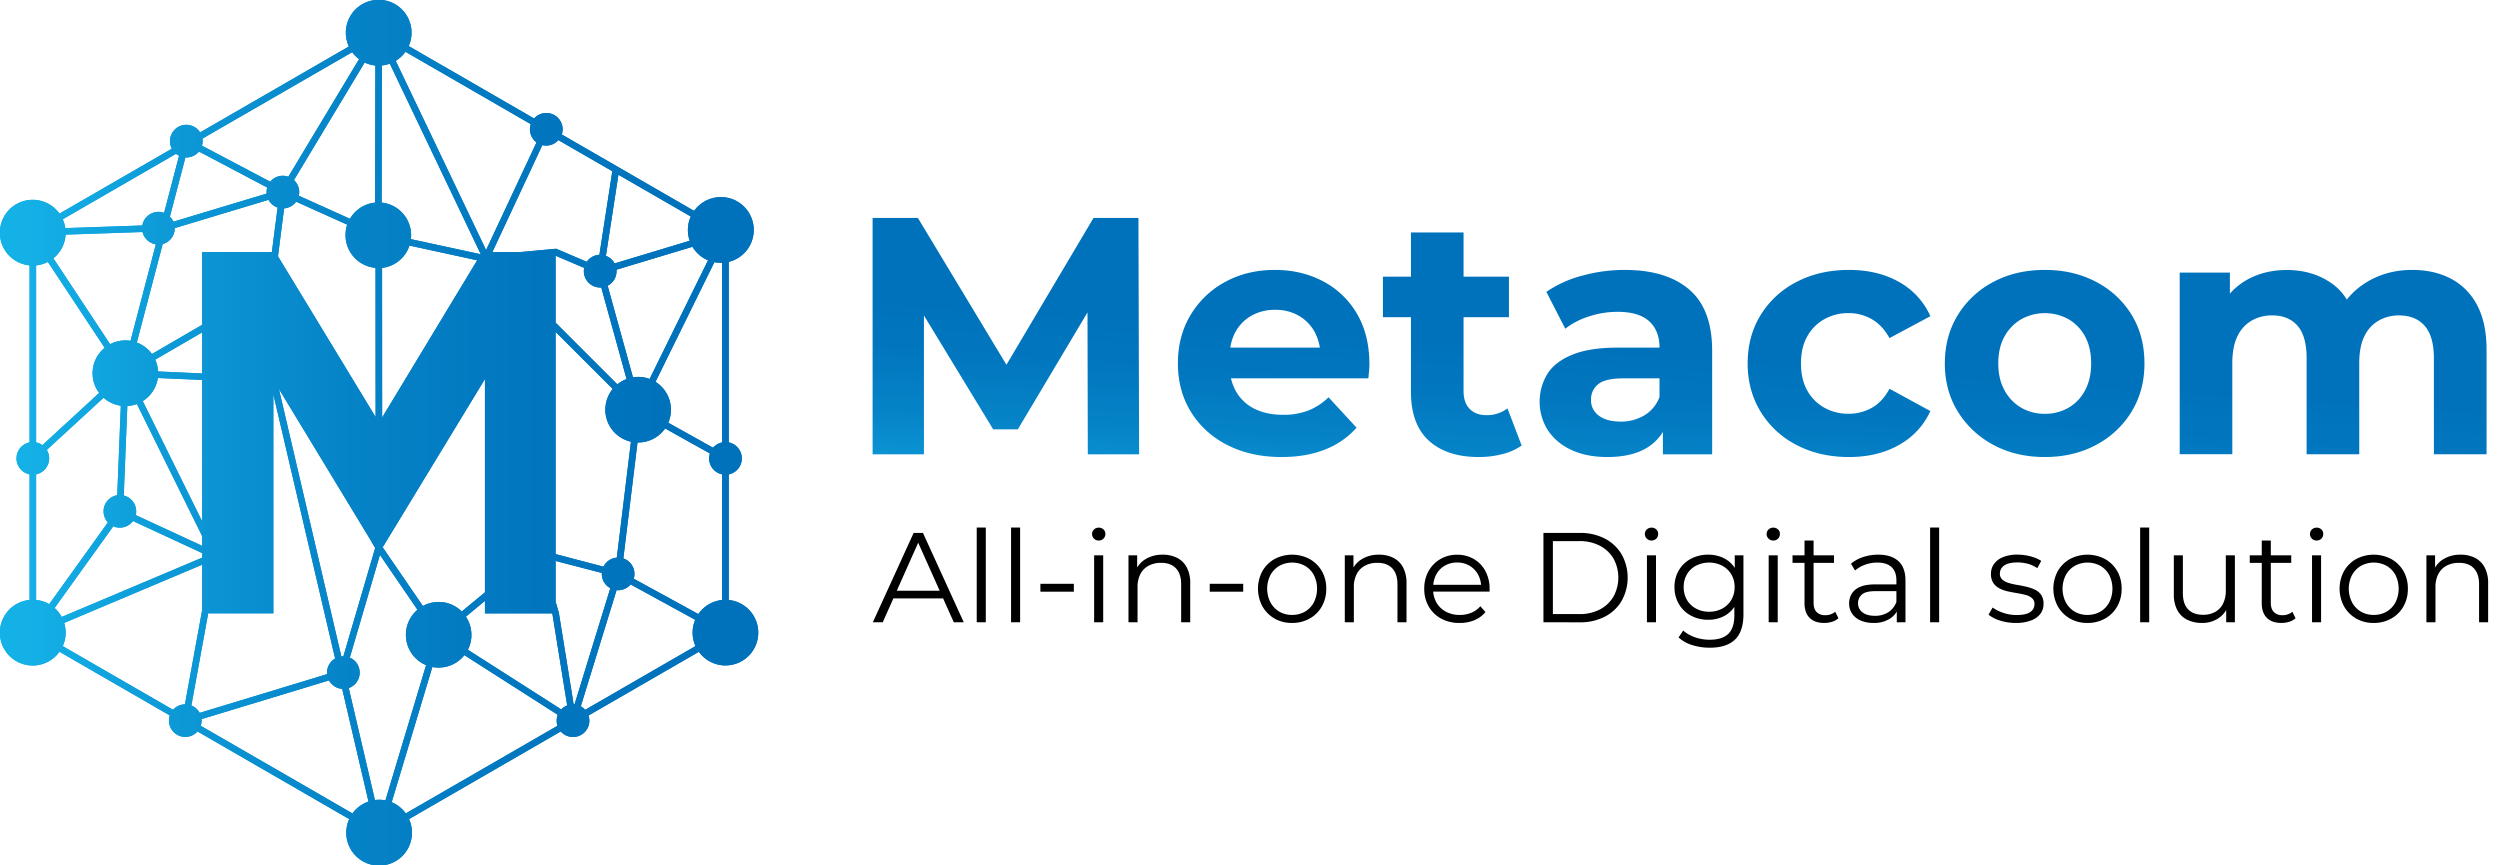 <svg xmlns="http://www.w3.org/2000/svg" xmlns:xlink="http://www.w3.org/1999/xlink" viewBox="0 0 1900.32 657.8"><defs><style>.cls-1{fill:url(#linear-gradient);}.cls-2{clip-path:url(#clip-path);}.cls-3{fill:url(#linear-gradient-4);}.cls-4{fill:url(#linear-gradient-5);}.cls-5{fill:url(#linear-gradient-6);}.cls-6{fill:url(#linear-gradient-7);}.cls-7{fill:url(#linear-gradient-8);}.cls-8{fill:url(#linear-gradient-9);}.cls-9{fill:url(#linear-gradient-10);}</style><linearGradient id="linear-gradient" y1="328.9" x2="576.36" y2="328.9" gradientUnits="userSpaceOnUse"><stop offset="0.03" stop-color="#14b1e7"/><stop offset="0.22" stop-color="#0d9ad7"/><stop offset="0.45" stop-color="#0684c8"/><stop offset="0.68" stop-color="#0177bf"/><stop offset="0.88" stop-color="#0072bc"/></linearGradient><clipPath id="clip-path"><path class="cls-1" d="M407.81,108.26a12.46,12.46,0,0,1-4.38-13.9l-95.23-55a24.84,24.84,0,0,1-7.4,6.89l68.69,143.82ZM542,340.33a12.51,12.51,0,0,1,6.93-4.07V199.78c-.37,0-.73,0-1.09,0a25.57,25.57,0,0,1-4.82-.46l-44.75,90.92a25,25,0,0,1,9.7,31.09ZM260.11,523.66a12.4,12.4,0,0,1-10-6.47l-96.85,29.43c0,.38,0,.77,0,1.16a12.44,12.44,0,0,1-.63,3.93l5.18,3,110.12,63.58a24.94,24.94,0,0,1,12.17-9Zm219.24-79.39a12.42,12.42,0,0,1-9.49,4.39,11.59,11.59,0,0,1-1.19-.05l-27.18,88.27a12.64,12.64,0,0,1,3.33,2.66l83.84-48.42a25,25,0,0,1-.22-20Zm-5.53-19.81a12.43,12.43,0,0,1,8.47,11.79,12.89,12.89,0,0,1-.55,3.65l49.09,26.86a25,25,0,0,1,18.09-10.71V360.6A12.42,12.42,0,0,1,539,348.44a12.27,12.27,0,0,1,.58-3.76l-34-19a24.93,24.93,0,0,1-20.47,10.68h-.51ZM82,397.11a12.43,12.43,0,0,1,7.11-20.7l2.71-68a24.75,24.75,0,0,1-13.09-6.07L35.59,342a12.26,12.26,0,0,1,1.79,6.41,12.41,12.41,0,0,1-9.92,12.16v95.45a24.75,24.75,0,0,1,9.95,3.2ZM468.62,205c0,.37.05.75.05,1.13a12.43,12.43,0,0,1-6.78,11.07l19.25,69.6a25.29,25.29,0,0,1,3.92-.31,24.94,24.94,0,0,1,8.73,1.57l44.39-90.18a25,25,0,0,1-11.81-10.28Zm-8.05-10.52a12.35,12.35,0,0,1,6.62,5.75L524.25,183a24.54,24.54,0,0,1-1.38-8.17,24.79,24.79,0,0,1,2.21-10.26l-55-31.74ZM323.87,505.61a25,25,0,0,1-6.54-42.13L288.8,421.81l-22.89,78.05a12.43,12.43,0,0,1-.82,23.15L285,608.1a24.42,24.42,0,0,1,3.22-.2,24.94,24.94,0,0,1,4.76.45ZM353,498a25,25,0,0,1-24.35,9L297.73,609.79a25.1,25.1,0,0,1,10.71,8.49L418.55,554.7l5.19-3a12.53,12.53,0,0,1,.19-8.38Zm21.28-306.41h21.26l27.21-2.53L446,199a12.38,12.38,0,0,1,9.61-5.32l9.82-63.53-41-23.64a12.37,12.37,0,0,1-9.28,4.17,12.75,12.75,0,0,1-2.92-.33ZM153.66,283.85V252.66L118,273.39a25.1,25.1,0,0,1,2.19,8.95Zm0,112.42V288.84L120,287.33a25,25,0,0,1-11.47,17.56Zm0,18.62v-7.36L104.06,307.1a24.92,24.92,0,0,1-7.26,1.54l-2.71,68a12.43,12.43,0,0,1,9.45,12.06,12.3,12.3,0,0,1-.33,2.86Zm0,9v-3.48L101.1,396.05a12.44,12.44,0,0,1-15,4l-44.6,62.13a24.75,24.75,0,0,1,5.41,6.78Zm0,39.79V429.25L48.8,473.51a25,25,0,0,1-1.09,17.62l83.85,48.41a12.34,12.34,0,0,1,9-4.18Zm54.13-163.9V466.19H158.26l-12.78,70.06a12.53,12.53,0,0,1,6.29,5.61l96.86-29.43a11.12,11.12,0,0,1-.06-1.16,12.39,12.39,0,0,1,6.15-10.71Zm74.15,111.17L212,295.63,259.47,499a11,11,0,0,1,1.53-.1h0l24.18-82.35A60.89,60.89,0,0,1,281.94,410.91Zm86.67,39.29V288.11L291.2,415.46l-.68,0,30.93,45.17A24.94,24.94,0,0,1,351,464.8Zm51.13,16H368.61v-9.5l-14.47,12a25,25,0,0,1,1.54,25.17l70.93,45.32a12.43,12.43,0,0,1,4.52-3l-11.21-69.41Zm2.6-39.85v31l2.44,8.25,11.27,69.75.68,0,27.17-88.28a12.39,12.39,0,0,1-6.45-10.89v-.69Zm0-174.08V421.19l36.38,9.54a12.47,12.47,0,0,1,10.14-6.87l10.72-88.09a24.94,24.94,0,0,1-13.83-40.13Zm0-57.93v50.89l46.93,46.89a24.89,24.89,0,0,1,7-4.05l-19.23-69.55c-.27,0-.55,0-.83,0a12.43,12.43,0,0,1-12.43-12.42,12.85,12.85,0,0,1,.25-2.5Zm-111.08-7.71a25,25,0,0,1-20.83,17l.06,113.67,72.23-119.48ZM290.1,154a24.93,24.93,0,0,1,22.41,24.82,23.86,23.86,0,0,1-.17,2.95l53.12,11.51h0L296.3,48.43a24.89,24.89,0,0,1-6,1.35Zm-65-.68a12.48,12.48,0,0,1-9.13,5.1l-4.66,36.4L285.51,317l-.07-113.38a25,25,0,0,1-22.82-24.86,25.24,25.24,0,0,1,1.28-8Zm-1.65-16.44a12.42,12.42,0,0,1,4,9.15,12.9,12.9,0,0,1-.3,2.73L266,166.3A24.94,24.94,0,0,1,285.13,154l.18-104.19a25,25,0,0,1-8.13-2.26Zm-8.4-3.28a12.36,12.36,0,0,1,4.13.71l53.75-89.35a25.46,25.46,0,0,1-5.24-5.28L157.81,103.09l-3.92,2.28a12,12,0,0,1,.15,1.91,12.81,12.81,0,0,1-.49,3.47l51.88,27.37A12.42,12.42,0,0,1,215,133.58Zm-82.21,39.81v.11a12.41,12.41,0,0,1-9.16,12L104,260.34a25.12,25.12,0,0,1,11.5,8.74l38.14-22.19V191.61h53L211,157.76a12.49,12.49,0,0,1-6.92-5.85Zm-3.69-8.74a12.85,12.85,0,0,1,2.65,3.84l70.86-21.37c0-.37-.05-.73-.05-1.11a12.51,12.51,0,0,1,.5-3.48l-51.88-27.37a12.4,12.4,0,0,1-9.61,4.53h-.68ZM36.4,199.11a25.06,25.06,0,0,1-8.94,2.64V336.26a12.44,12.44,0,0,1,4.77,2.1L75.34,298.7a24.95,24.95,0,0,1,4.2-34.31Zm13.47-20.76a24.91,24.91,0,0,1-9.29,18l43.11,65.26a25.17,25.17,0,0,1,15.51-2.55l19.24-73.32a12.47,12.47,0,0,1-10.12-9.37Zm-2.16-11.68a25.58,25.58,0,0,1,1.95,6.71l58.5-2a12.43,12.43,0,0,1,16.56-9.57l11.38-43.42a12.68,12.68,0,0,1-2.28-1.47Zm263-131.62,95.26,55a12.43,12.43,0,0,1,21.72,8.25,12.78,12.78,0,0,1-.63,3.93l100.55,58.06a25,25,0,1,1,26.34,38.78v137.2a12.42,12.42,0,0,1,0,24.34v95.45a24.95,24.95,0,1,1-22.75,39.41l-83.84,48.4a12.11,12.11,0,0,1,.63,3.92A12.42,12.42,0,0,1,426.24,556L310.93,622.6a25,25,0,1,1-45.5,0L150.12,556a12.42,12.42,0,0,1-21.07-12.17l-83.84-48.4a25,25,0,1,1-22.75-39.41V360.6a12.42,12.42,0,0,1,0-24.34V201.75a25,25,0,1,1,22.75-39.4l85.39-49.3a12.43,12.43,0,0,1,21.51-12.42L265.16,35.35a25,25,0,1,1,45.51-.3Z"/></clipPath><linearGradient id="linear-gradient-4" x1="754.08" y1="409.3" x2="767.63" y2="210.53" xlink:href="#linear-gradient"/><linearGradient id="linear-gradient-5" x1="958.1" y1="423.22" x2="971.65" y2="224.44" xlink:href="#linear-gradient"/><linearGradient id="linear-gradient-6" x1="1093.18" y1="432.42" x2="1106.73" y2="233.65" xlink:href="#linear-gradient"/><linearGradient id="linear-gradient-7" x1="1227.69" y1="441.6" x2="1241.25" y2="242.82" xlink:href="#linear-gradient"/><linearGradient id="linear-gradient-8" x1="1387.01" y1="452.46" x2="1400.56" y2="253.68" xlink:href="#linear-gradient"/><linearGradient id="linear-gradient-9" x1="1541.5" y1="462.99" x2="1555.05" y2="264.22" xlink:href="#linear-gradient"/><linearGradient id="linear-gradient-10" x1="1759.72" y1="477.87" x2="1773.27" y2="279.1" xlink:href="#linear-gradient"/></defs><g id="Layer_2" data-name="Layer 2"><g id="Layer_1-2" data-name="Layer 1"><path class="cls-1" d="M407.81,108.26a12.46,12.46,0,0,1-4.38-13.9l-95.23-55a24.84,24.84,0,0,1-7.4,6.89l68.69,143.82ZM542,340.33a12.51,12.51,0,0,1,6.93-4.07V199.78c-.37,0-.73,0-1.09,0a25.57,25.57,0,0,1-4.82-.46l-44.75,90.92a25,25,0,0,1,9.7,31.09ZM260.11,523.66a12.4,12.4,0,0,1-10-6.47l-96.85,29.43c0,.38,0,.77,0,1.16a12.44,12.44,0,0,1-.63,3.93l5.18,3,110.12,63.58a24.94,24.94,0,0,1,12.17-9Zm219.24-79.39a12.42,12.42,0,0,1-9.49,4.39,11.59,11.59,0,0,1-1.19-.05l-27.18,88.27a12.64,12.64,0,0,1,3.33,2.66l83.84-48.42a25,25,0,0,1-.22-20Zm-5.53-19.81a12.43,12.43,0,0,1,8.47,11.79,12.89,12.89,0,0,1-.55,3.65l49.09,26.86a25,25,0,0,1,18.09-10.71V360.6A12.42,12.42,0,0,1,539,348.44a12.27,12.27,0,0,1,.58-3.76l-34-19a24.93,24.93,0,0,1-20.47,10.68h-.51ZM82,397.11a12.43,12.43,0,0,1,7.11-20.7l2.71-68a24.75,24.75,0,0,1-13.09-6.07L35.59,342a12.26,12.26,0,0,1,1.79,6.41,12.41,12.41,0,0,1-9.92,12.16v95.45a24.75,24.75,0,0,1,9.95,3.2ZM468.62,205c0,.37.05.75.05,1.13a12.43,12.43,0,0,1-6.78,11.07l19.25,69.6a25.29,25.29,0,0,1,3.92-.31,24.94,24.94,0,0,1,8.73,1.57l44.39-90.18a25,25,0,0,1-11.81-10.28Zm-8.05-10.52a12.35,12.35,0,0,1,6.62,5.75L524.25,183a24.54,24.54,0,0,1-1.38-8.17,24.79,24.79,0,0,1,2.21-10.26l-55-31.74ZM323.87,505.61a25,25,0,0,1-6.54-42.13L288.8,421.81l-22.89,78.05a12.43,12.43,0,0,1-.82,23.15L285,608.1a24.42,24.42,0,0,1,3.22-.2,24.94,24.94,0,0,1,4.76.45ZM353,498a25,25,0,0,1-24.35,9L297.73,609.79a25.1,25.1,0,0,1,10.71,8.49L418.55,554.7l5.19-3a12.53,12.53,0,0,1,.19-8.38Zm21.28-306.41h21.26l27.21-2.53L446,199a12.38,12.38,0,0,1,9.61-5.32l9.82-63.53-41-23.64a12.37,12.37,0,0,1-9.28,4.17,12.75,12.75,0,0,1-2.92-.33ZM153.66,283.85V252.66L118,273.39a25.1,25.1,0,0,1,2.19,8.95Zm0,112.42V288.84L120,287.33a25,25,0,0,1-11.47,17.56Zm0,18.62v-7.36L104.06,307.1a24.92,24.92,0,0,1-7.26,1.54l-2.71,68a12.43,12.43,0,0,1,9.45,12.06,12.3,12.3,0,0,1-.33,2.86Zm0,9v-3.48L101.1,396.05a12.44,12.44,0,0,1-15,4l-44.6,62.13a24.75,24.75,0,0,1,5.41,6.78Zm0,39.79V429.25L48.8,473.51a25,25,0,0,1-1.09,17.62l83.85,48.41a12.34,12.34,0,0,1,9-4.18Zm54.13-163.9V466.19H158.26l-12.78,70.06a12.53,12.53,0,0,1,6.29,5.61l96.86-29.43a11.12,11.12,0,0,1-.06-1.16,12.39,12.39,0,0,1,6.15-10.71Zm74.15,111.17L212,295.63,259.47,499a11,11,0,0,1,1.53-.1h0l24.18-82.35A60.89,60.89,0,0,1,281.94,410.91Zm86.67,39.29V288.11L291.2,415.46l-.68,0,30.93,45.17A24.94,24.94,0,0,1,351,464.8Zm51.13,16H368.61v-9.5l-14.47,12a25,25,0,0,1,1.54,25.17l70.93,45.32a12.43,12.43,0,0,1,4.52-3l-11.21-69.41Zm2.6-39.85v31l2.44,8.25,11.27,69.75.68,0,27.17-88.28a12.39,12.39,0,0,1-6.45-10.89v-.69Zm0-174.08V421.19l36.38,9.54a12.47,12.47,0,0,1,10.14-6.87l10.72-88.09a24.94,24.94,0,0,1-13.83-40.13Zm0-57.93v50.89l46.93,46.89a24.89,24.89,0,0,1,7-4.05l-19.23-69.55c-.27,0-.55,0-.83,0a12.43,12.43,0,0,1-12.43-12.42,12.85,12.85,0,0,1,.25-2.5Zm-111.08-7.71a25,25,0,0,1-20.83,17l.06,113.67,72.23-119.48ZM290.1,154a24.93,24.93,0,0,1,22.41,24.82,23.86,23.86,0,0,1-.17,2.95l53.12,11.51h0L296.3,48.43a24.89,24.89,0,0,1-6,1.35Zm-65-.68a12.48,12.48,0,0,1-9.13,5.1l-4.66,36.4L285.51,317l-.07-113.38a25,25,0,0,1-22.82-24.86,25.24,25.24,0,0,1,1.28-8Zm-1.65-16.44a12.42,12.42,0,0,1,4,9.15,12.9,12.9,0,0,1-.3,2.73L266,166.3A24.94,24.94,0,0,1,285.13,154l.18-104.19a25,25,0,0,1-8.13-2.26Zm-8.4-3.28a12.36,12.36,0,0,1,4.13.71l53.75-89.35a25.46,25.46,0,0,1-5.24-5.28L157.81,103.09l-3.92,2.28a12,12,0,0,1,.15,1.91,12.81,12.81,0,0,1-.49,3.47l51.88,27.37A12.42,12.42,0,0,1,215,133.58Zm-82.21,39.81v.11a12.41,12.41,0,0,1-9.16,12L104,260.34a25.12,25.12,0,0,1,11.5,8.74l38.14-22.19V191.61h53L211,157.76a12.49,12.49,0,0,1-6.92-5.85Zm-3.69-8.74a12.85,12.85,0,0,1,2.65,3.84l70.86-21.37c0-.37-.05-.73-.05-1.11a12.51,12.51,0,0,1,.5-3.48l-51.88-27.37a12.4,12.4,0,0,1-9.61,4.53h-.68ZM36.4,199.11a25.06,25.06,0,0,1-8.94,2.64V336.26a12.44,12.44,0,0,1,4.77,2.1L75.34,298.7a24.95,24.95,0,0,1,4.2-34.31Zm13.47-20.76a24.91,24.91,0,0,1-9.29,18l43.11,65.26a25.17,25.17,0,0,1,15.51-2.55l19.24-73.32a12.47,12.47,0,0,1-10.12-9.37Zm-2.16-11.68a25.58,25.58,0,0,1,1.95,6.71l58.5-2a12.43,12.43,0,0,1,16.56-9.57l11.38-43.42a12.68,12.68,0,0,1-2.28-1.47Zm263-131.62,95.26,55a12.43,12.43,0,0,1,21.72,8.25,12.78,12.78,0,0,1-.63,3.93l100.55,58.06a25,25,0,1,1,26.34,38.78v137.2a12.42,12.42,0,0,1,0,24.34v95.45a24.95,24.95,0,1,1-22.75,39.41l-83.84,48.4a12.11,12.11,0,0,1,.63,3.92A12.42,12.42,0,0,1,426.24,556L310.93,622.6a25,25,0,1,1-45.5,0L150.12,556a12.42,12.42,0,0,1-21.07-12.17l-83.84-48.4a25,25,0,1,1-22.75-39.41V360.6a12.42,12.42,0,0,1,0-24.34V201.75a25,25,0,1,1,22.75-39.4l85.39-49.3a12.43,12.43,0,0,1,21.51-12.42L265.16,35.35a25,25,0,1,1,45.51-.3Z"/><g class="cls-2"><rect class="cls-1" width="576.36" height="657.8"/></g><path class="cls-3" d="M663.29,345.34V165.64h34.4l76.5,126.82H756l75.22-126.82h34.14l.51,179.7h-39l-.26-119.88h7.19L773.68,326.35H754.94L693.58,225.46h8.73V345.34Z"/><path class="cls-4" d="M974.17,347.4q-23.61,0-41.46-9.24a68.17,68.17,0,0,1-27.59-25.29q-9.76-16-9.76-36.58,0-20.81,9.63-36.84a68.29,68.29,0,0,1,26.31-25.16q16.69-9.1,37.74-9.12,20.28,0,36.58,8.61a64.37,64.37,0,0,1,25.8,24.64q9.49,16.05,9.5,38.38c0,1.54-.09,3.3-.26,5.26s-.34,3.81-.51,5.52H928V264.22h91.13l-15.4,6.93a38.39,38.39,0,0,0-4.37-18.74A32,32,0,0,0,987.27,240a35.09,35.09,0,0,0-18-4.49A35.76,35.76,0,0,0,951.2,240,31.44,31.44,0,0,0,939,252.54q-4.37,8.09-4.36,19.13v6.16a38.77,38.77,0,0,0,5,19.89,32.53,32.53,0,0,0,14.12,13.09q9.11,4.5,21.43,4.5A51.82,51.82,0,0,0,994.58,312a47.16,47.16,0,0,0,15.28-10l21.31,23.1a62.15,62.15,0,0,1-23.88,16.56Q992.91,347.4,974.17,347.4Z"/><path class="cls-5" d="M1051.19,241.12V210.31H1147v30.81ZM1124.1,347.4q-24.39,0-38-12.45t-13.6-37.1V176.68h40V297.34q0,8.73,4.63,13.47t12.57,4.75a25.72,25.72,0,0,0,16.18-5.13l10.78,28.24a44.14,44.14,0,0,1-14.76,6.55A72.52,72.52,0,0,1,1124.1,347.4Z"/><path class="cls-6" d="M1221.91,347.4q-16.19,0-27.73-5.52a42.1,42.1,0,0,1-17.71-15,40.74,40.74,0,0,1-.13-42.87q6-9.24,19.12-14.51t34.15-5.26h36.71v23.36H1234q-14.12,0-19.38,4.62a14.73,14.73,0,0,0-5.26,11.56,14.4,14.4,0,0,0,6,12.19q6,4.5,16.56,4.49a34.38,34.38,0,0,0,18-4.75,27.23,27.23,0,0,0,11.55-14l6.16,18.49a35.75,35.75,0,0,1-15.91,20.28Q1240.13,347.4,1221.91,347.4Zm42.1-2.06V318.39l-2.57-5.91V264.22q0-12.84-7.83-20t-24-7.19a69.69,69.69,0,0,0-21.69,3.46,57.4,57.4,0,0,0-18.1,9.37l-14.38-28a86.73,86.73,0,0,1,27.21-12.32,121.75,121.75,0,0,1,32.35-4.37q31.57,0,49,14.89t17.46,46.47v78.81Z"/><path class="cls-7" d="M1405.46,347.4q-22.34,0-39.79-9.12A68.33,68.33,0,0,1,1338.33,313q-9.88-16.19-9.89-36.71,0-20.81,9.89-36.84a68.68,68.68,0,0,1,27.34-25.16q17.44-9.1,39.79-9.12,21.81,0,38,9.12a55.63,55.63,0,0,1,23.88,26.06L1436.26,257q-5.38-9.75-13.47-14.37A34.87,34.87,0,0,0,1405.2,238a37,37,0,0,0-18.48,4.63,33.46,33.46,0,0,0-13,13.09q-4.76,8.47-4.75,20.54t4.75,20.53a33.48,33.48,0,0,0,13,13.1,37,37,0,0,0,18.48,4.62,35.59,35.59,0,0,0,17.59-4.5q8.09-4.49,13.47-14.5l31.07,16.94a55.8,55.8,0,0,1-23.88,25.8Q1427.28,347.4,1405.46,347.4Z"/><path class="cls-8" d="M1554.35,347.4q-22.08,0-39.14-9.24a70.37,70.37,0,0,1-27-25.29q-9.88-16-9.88-36.58,0-20.81,9.88-36.84a69.38,69.38,0,0,1,27-25.16q17.07-9.1,39.14-9.12,21.83,0,39,9.12a68.6,68.6,0,0,1,26.95,25q9.75,15.92,9.76,37,0,20.54-9.76,36.58a69.23,69.23,0,0,1-26.95,25.29Q1576.18,347.4,1554.35,347.4Zm0-32.86a35.16,35.16,0,0,0,18-4.62,32.93,32.93,0,0,0,12.57-13.22q4.62-8.61,4.63-20.41,0-12.07-4.63-20.54a33.1,33.1,0,0,0-12.57-13.09,37.21,37.21,0,0,0-35.95,0,34,34,0,0,0-12.7,13.09q-4.76,8.47-4.75,20.54,0,11.81,4.75,20.41a33.77,33.77,0,0,0,12.7,13.22A35.15,35.15,0,0,0,1554.35,314.54Z"/><path class="cls-9" d="M1833.66,205.17q16.44,0,29.14,6.55a47.14,47.14,0,0,1,20,20q7.31,13.47,7.31,34.52v79.07h-40.05v-72.9q0-16.69-6.93-24.65t-19.51-8a30.91,30.91,0,0,0-15.66,4,26.81,26.81,0,0,0-10.78,11.94q-3.86,8-3.85,20.28v69.31h-40v-72.9q0-16.69-6.8-24.65t-19.38-8a30.91,30.91,0,0,0-15.66,4,26.83,26.83,0,0,0-10.79,11.94q-3.84,8-3.85,20.28v69.31h-40V207.23H1695V245l-7.19-11a49.46,49.46,0,0,1,20.41-21.44q13.21-7.32,30.16-7.32,19,0,33.25,9.63t18.87,29.4l-14.12-3.85a55.31,55.31,0,0,1,22.2-25.68Q1813.89,205.18,1833.66,205.17Z"/><path d="M663.48,473l31-67.9h7.09l31,67.9h-7.57l-28.52-63.73h2.91L671,473Zm12.23-18.14,2.13-5.82h39.48l2.13,5.82Z"/><path d="M742.44,473v-72h6.89v72Z"/><path d="M768.54,473v-72h6.88v72Z"/><path d="M790.84,449.76v-6h25.42v6Z"/><path d="M835.17,410.86a4.88,4.88,0,0,1-3.59-1.45,4.77,4.77,0,0,1-1.45-3.49,4.61,4.61,0,0,1,1.45-3.45,5,5,0,0,1,3.59-1.4,5.09,5.09,0,0,1,3.59,1.35,4.47,4.47,0,0,1,1.46,3.4,5,5,0,0,1-1.41,3.59A4.84,4.84,0,0,1,835.17,410.86ZM831.68,473V422.11h6.89V473Z"/><path d="M883.77,421.63A23.82,23.82,0,0,1,894.68,424a17.05,17.05,0,0,1,7.37,7.22,25.15,25.15,0,0,1,2.67,12.22V473h-6.89V444.13q0-8-4-12.17t-11.3-4.12a19.5,19.5,0,0,0-9.46,2.18,15,15,0,0,0-6.21,6.3,21.1,21.1,0,0,0-2.18,9.95V473h-6.89V422.11h6.6v14l-1.07-2.62a18.55,18.55,0,0,1,7.76-8.68A24.56,24.56,0,0,1,883.77,421.63Z"/><path d="M919.56,449.76v-6H945v6Z"/><path d="M982.13,473.52a26.16,26.16,0,0,1-13.29-3.34,24.57,24.57,0,0,1-9.22-9.27,28.3,28.3,0,0,1,0-26.86,24.46,24.46,0,0,1,9.22-9.12,28.5,28.5,0,0,1,26.72.05,24.48,24.48,0,0,1,9.21,9.11,26.24,26.24,0,0,1,3.35,13.44,26.54,26.54,0,0,1-3.35,13.43,24.13,24.13,0,0,1-9.26,9.22A26.71,26.71,0,0,1,982.13,473.52Zm0-6.11a19.14,19.14,0,0,0,9.79-2.47,17.76,17.76,0,0,0,6.74-7,23.28,23.28,0,0,0,0-20.91,17.83,17.83,0,0,0-6.74-6.93,20.21,20.21,0,0,0-19.4,0,18.23,18.23,0,0,0-6.79,6.93,22.95,22.95,0,0,0,0,20.91,18.25,18.25,0,0,0,6.74,7A18.74,18.74,0,0,0,982.13,467.41Z"/><path d="M1048.18,421.63a23.79,23.79,0,0,1,10.91,2.38,17.07,17.07,0,0,1,7.38,7.22,25.26,25.26,0,0,1,2.66,12.22V473h-6.88V444.13q0-8-4-12.17t-11.3-4.12a19.52,19.52,0,0,0-9.46,2.18,15,15,0,0,0-6.2,6.3,21,21,0,0,0-2.19,9.95V473h-6.88V422.11h6.59v14l-1.07-2.62a18.57,18.57,0,0,1,7.77-8.68A24.52,24.52,0,0,1,1048.18,421.63Z"/><path d="M1109.39,473.52a28.28,28.28,0,0,1-14-3.34A24.24,24.24,0,0,1,1086,461a26.36,26.36,0,0,1-3.39-13.43,27,27,0,0,1,3.25-13.39,24,24,0,0,1,8.92-9.16,24.54,24.54,0,0,1,12.76-3.35,24.83,24.83,0,0,1,12.75,3.25,23.15,23.15,0,0,1,8.78,9.12,27.84,27.84,0,0,1,3.2,13.53c0,.32,0,.66,0,1s0,.72,0,1.11h-44.33v-5.14h40.65l-2.72,2a20,20,0,0,0-2.38-9.85A17.5,17.5,0,0,0,1117,430a18.07,18.07,0,0,0-9.4-2.42,18.42,18.42,0,0,0-9.41,2.42,16.87,16.87,0,0,0-6.5,6.79,20.93,20.93,0,0,0-2.33,10v1.07a20,20,0,0,0,2.57,10.23,17.91,17.91,0,0,0,7.18,6.89,21.88,21.88,0,0,0,10.52,2.47,22.62,22.62,0,0,0,8.68-1.65,17.93,17.93,0,0,0,6.94-5l3.88,4.46a21.73,21.73,0,0,1-8.49,6.21A28.73,28.73,0,0,1,1109.39,473.52Z"/><path d="M1173.21,473v-67.9h27.65a40.32,40.32,0,0,1,19.06,4.32,31.63,31.63,0,0,1,12.75,12,36.44,36.44,0,0,1,0,35.3,31.63,31.63,0,0,1-12.75,12,40.32,40.32,0,0,1-19.06,4.32Zm7.18-6.21h20.08a32.82,32.82,0,0,0,15.66-3.54,25.78,25.78,0,0,0,10.34-9.8,30.11,30.11,0,0,0,0-28.85,25.93,25.93,0,0,0-10.34-9.75,32.82,32.82,0,0,0-15.66-3.54h-20.08Z"/><path d="M1255.37,410.86a4.88,4.88,0,0,1-3.59-1.45,4.77,4.77,0,0,1-1.45-3.49,4.61,4.61,0,0,1,1.45-3.45,5,5,0,0,1,3.59-1.4,5.09,5.09,0,0,1,3.59,1.35,4.46,4.46,0,0,1,1.45,3.4,5,5,0,0,1-1.4,3.59A4.84,4.84,0,0,1,1255.37,410.86ZM1251.88,473V422.11h6.89V473Z"/><path d="M1298.44,471.1a27.08,27.08,0,0,1-13.1-3.15,23.44,23.44,0,0,1-9.16-8.78,24.76,24.76,0,0,1-3.35-12.9,24.47,24.47,0,0,1,3.35-12.85,23.22,23.22,0,0,1,9.16-8.69,27.4,27.4,0,0,1,13.1-3.1,26.25,26.25,0,0,1,12.22,2.81,21,21,0,0,1,8.63,8.34,30,30,0,0,1,0,27,21.61,21.61,0,0,1-8.63,8.44A25.48,25.48,0,0,1,1298.44,471.1Zm1.26,21.24a43.84,43.84,0,0,1-13.39-2,26.37,26.37,0,0,1-10.38-5.81l3.5-5.24a26.68,26.68,0,0,0,8.87,5.09,33.05,33.05,0,0,0,11.2,1.89q9.7,0,14.26-4.51t4.56-14V455l1-8.73-.68-8.73V422.11h6.6v44.72q0,13.2-6.45,19.35T1299.7,492.34Zm-.58-27.35a20.49,20.49,0,0,0,10-2.38A17.82,17.82,0,0,0,1316,456a18.68,18.68,0,0,0,2.52-9.75,18.38,18.38,0,0,0-2.52-9.7,17.93,17.93,0,0,0-6.89-6.55,22.07,22.07,0,0,0-19.94,0,17.43,17.43,0,0,0-6.88,6.55,18.64,18.64,0,0,0-2.48,9.7,19,19,0,0,0,2.48,9.75,17.32,17.32,0,0,0,6.88,6.59A20.61,20.61,0,0,0,1299.12,465Z"/><path d="M1347.91,410.86a4.86,4.86,0,0,1-3.59-1.45,4.78,4.78,0,0,1-1.46-3.49,4.62,4.62,0,0,1,1.46-3.45,5,5,0,0,1,3.59-1.4,5.09,5.09,0,0,1,3.59,1.35,4.46,4.46,0,0,1,1.45,3.4,5,5,0,0,1-1.4,3.59A4.85,4.85,0,0,1,1347.91,410.86ZM1344.42,473V422.11h6.88V473Z"/><path d="M1362.55,427.84v-5.73h31.53v5.73Zm24.06,45.68q-7.18,0-11.06-3.88t-3.88-11V410.86h6.89V458.3c0,3,.76,5.27,2.28,6.88a8.54,8.54,0,0,0,6.55,2.43A11.11,11.11,0,0,0,1395,465l2.43,4.95a12.8,12.8,0,0,1-4.9,2.71A20.11,20.11,0,0,1,1386.61,473.52Z"/><path d="M1424.25,473.52a24.2,24.2,0,0,1-10-1.89,14.73,14.73,0,0,1-6.45-5.24,13.55,13.55,0,0,1-2.23-7.71,14.07,14.07,0,0,1,1.89-7.22,13.31,13.31,0,0,1,6.21-5.24q4.32-2,11.59-2h17.56v5.14h-17.36q-7.38,0-10.24,2.62a8.48,8.48,0,0,0-2.86,6.5,8.35,8.35,0,0,0,3.4,7q3.39,2.63,9.5,2.62a18.46,18.46,0,0,0,10-2.66,15.27,15.27,0,0,0,6.16-7.72l1.55,4.76a16.2,16.2,0,0,1-6.74,8A22.39,22.39,0,0,1,1424.25,473.52Zm17.55-.48V461.79l-.29-1.85V441.13q0-6.51-3.64-10t-10.81-3.5a26.89,26.89,0,0,0-9.41,1.65,24,24,0,0,0-7.57,4.37l-3.1-5.14a27.61,27.61,0,0,1,9.31-5.1,36.45,36.45,0,0,1,11.45-1.79q9.88,0,15.28,4.9t5.38,14.89V473Z"/><path d="M1467.12,473v-72H1474v72Z"/><path d="M1532.3,473.52a38.92,38.92,0,0,1-11.93-1.79,25.74,25.74,0,0,1-8.83-4.51l3.11-5.43a29.47,29.47,0,0,0,7.95,4,30.69,30.69,0,0,0,10.19,1.7q7.28,0,10.47-2.28a7.08,7.08,0,0,0,3.2-6.06,5.57,5.57,0,0,0-1.79-4.41,11.75,11.75,0,0,0-4.7-2.43,58.5,58.5,0,0,0-6.5-1.41c-2.4-.38-4.77-.84-7.13-1.35a26.42,26.42,0,0,1-6.45-2.28,12.72,12.72,0,0,1-4.71-4.13,12.1,12.1,0,0,1-1.79-7,12.59,12.59,0,0,1,2.33-7.47,15.35,15.35,0,0,1,6.83-5.19,28.52,28.52,0,0,1,11-1.89,38.7,38.7,0,0,1,9.9,1.31,27.27,27.27,0,0,1,8.15,3.44l-3,5.53a23.34,23.34,0,0,0-7.28-3.35,30.79,30.79,0,0,0-7.76-1q-6.88,0-10.13,2.37a7.23,7.23,0,0,0-3.25,6.07,5.83,5.83,0,0,0,1.79,4.55,12.3,12.3,0,0,0,4.75,2.57,47.88,47.88,0,0,0,6.5,1.51q3.54.58,7.08,1.4a32.25,32.25,0,0,1,6.5,2.24,11.86,11.86,0,0,1,4.76,4,11.6,11.6,0,0,1,1.79,6.74,12.38,12.38,0,0,1-2.47,7.72,15.88,15.88,0,0,1-7.18,5A32,32,0,0,1,1532.3,473.52Z"/><path d="M1586.72,473.52a26.18,26.18,0,0,1-13.29-3.34,24.64,24.64,0,0,1-9.22-9.27,28.3,28.3,0,0,1,0-26.86,24.53,24.53,0,0,1,9.22-9.12,28.5,28.5,0,0,1,26.72.05,24.44,24.44,0,0,1,9.22,9.11,26.33,26.33,0,0,1,3.34,13.44,26.63,26.63,0,0,1-3.34,13.43,24.08,24.08,0,0,1-9.27,9.22A26.68,26.68,0,0,1,1586.72,473.52Zm0-6.11a19.21,19.21,0,0,0,9.8-2.47,17.83,17.83,0,0,0,6.74-7,23.36,23.36,0,0,0,0-20.91,17.9,17.9,0,0,0-6.74-6.93,20.21,20.21,0,0,0-19.4,0,18.16,18.16,0,0,0-6.79,6.93,22.87,22.87,0,0,0,0,20.91,18.18,18.18,0,0,0,6.74,7A18.7,18.7,0,0,0,1586.72,467.41Z"/><path d="M1626.78,473v-72h6.89v72Z"/><path d="M1673.92,473.52a25.07,25.07,0,0,1-11.35-2.42,17.22,17.22,0,0,1-7.52-7.28,25,25,0,0,1-2.66-12.12V422.11h6.88v28.81q0,8.16,4,12.27t11.3,4.13a18.68,18.68,0,0,0,9.26-2.19,14.46,14.46,0,0,0,6-6.35,22.12,22.12,0,0,0,2.08-10V422.11h6.89V473h-6.6v-14l1.07,2.52a18.82,18.82,0,0,1-7.52,8.78A22.1,22.1,0,0,1,1673.92,473.52Z"/><path d="M1710.1,427.84v-5.73h31.53v5.73Zm24.06,45.68q-7.19,0-11.06-3.88t-3.88-11V410.86h6.89V458.3c0,3,.76,5.27,2.28,6.88a8.53,8.53,0,0,0,6.54,2.43,11.14,11.14,0,0,0,7.57-2.62l2.42,4.95a12.76,12.76,0,0,1-4.89,2.71A20.11,20.11,0,0,1,1734.16,473.52Z"/><path d="M1760.93,410.86a4.88,4.88,0,0,1-3.59-1.45,4.77,4.77,0,0,1-1.45-3.49,4.61,4.61,0,0,1,1.45-3.45,5,5,0,0,1,3.59-1.4,5.09,5.09,0,0,1,3.59,1.35,4.46,4.46,0,0,1,1.45,3.4,5,5,0,0,1-1.4,3.59A4.84,4.84,0,0,1,1760.93,410.86ZM1757.44,473V422.11h6.88V473Z"/><path d="M1804.29,473.52a26.18,26.18,0,0,1-13.29-3.34,24.64,24.64,0,0,1-9.22-9.27,28.3,28.3,0,0,1,0-26.86,24.53,24.53,0,0,1,9.22-9.12,28.5,28.5,0,0,1,26.72.05,24.51,24.51,0,0,1,9.22,9.11,26.33,26.33,0,0,1,3.34,13.44,26.63,26.63,0,0,1-3.34,13.43,24.08,24.08,0,0,1-9.27,9.22A26.68,26.68,0,0,1,1804.29,473.52Zm0-6.11a19.21,19.21,0,0,0,9.8-2.47,17.83,17.83,0,0,0,6.74-7,23.36,23.36,0,0,0,0-20.91,17.9,17.9,0,0,0-6.74-6.93,20.21,20.21,0,0,0-19.4,0,18.16,18.16,0,0,0-6.79,6.93,22.87,22.87,0,0,0,0,20.91,18.18,18.18,0,0,0,6.74,7A18.7,18.7,0,0,0,1804.29,467.41Z"/><path d="M1870.34,421.63a23.86,23.86,0,0,1,10.92,2.38,17.11,17.11,0,0,1,7.37,7.22,25.15,25.15,0,0,1,2.67,12.22V473h-6.89V444.13q0-8-4-12.17t-11.3-4.12a19.46,19.46,0,0,0-9.45,2.18,14.92,14.92,0,0,0-6.21,6.3,21,21,0,0,0-2.18,9.95V473h-6.89V422.11h6.59v14l-1.06-2.62a18.49,18.49,0,0,1,7.76-8.68A24.52,24.52,0,0,1,1870.34,421.63Z"/></g></g></svg>